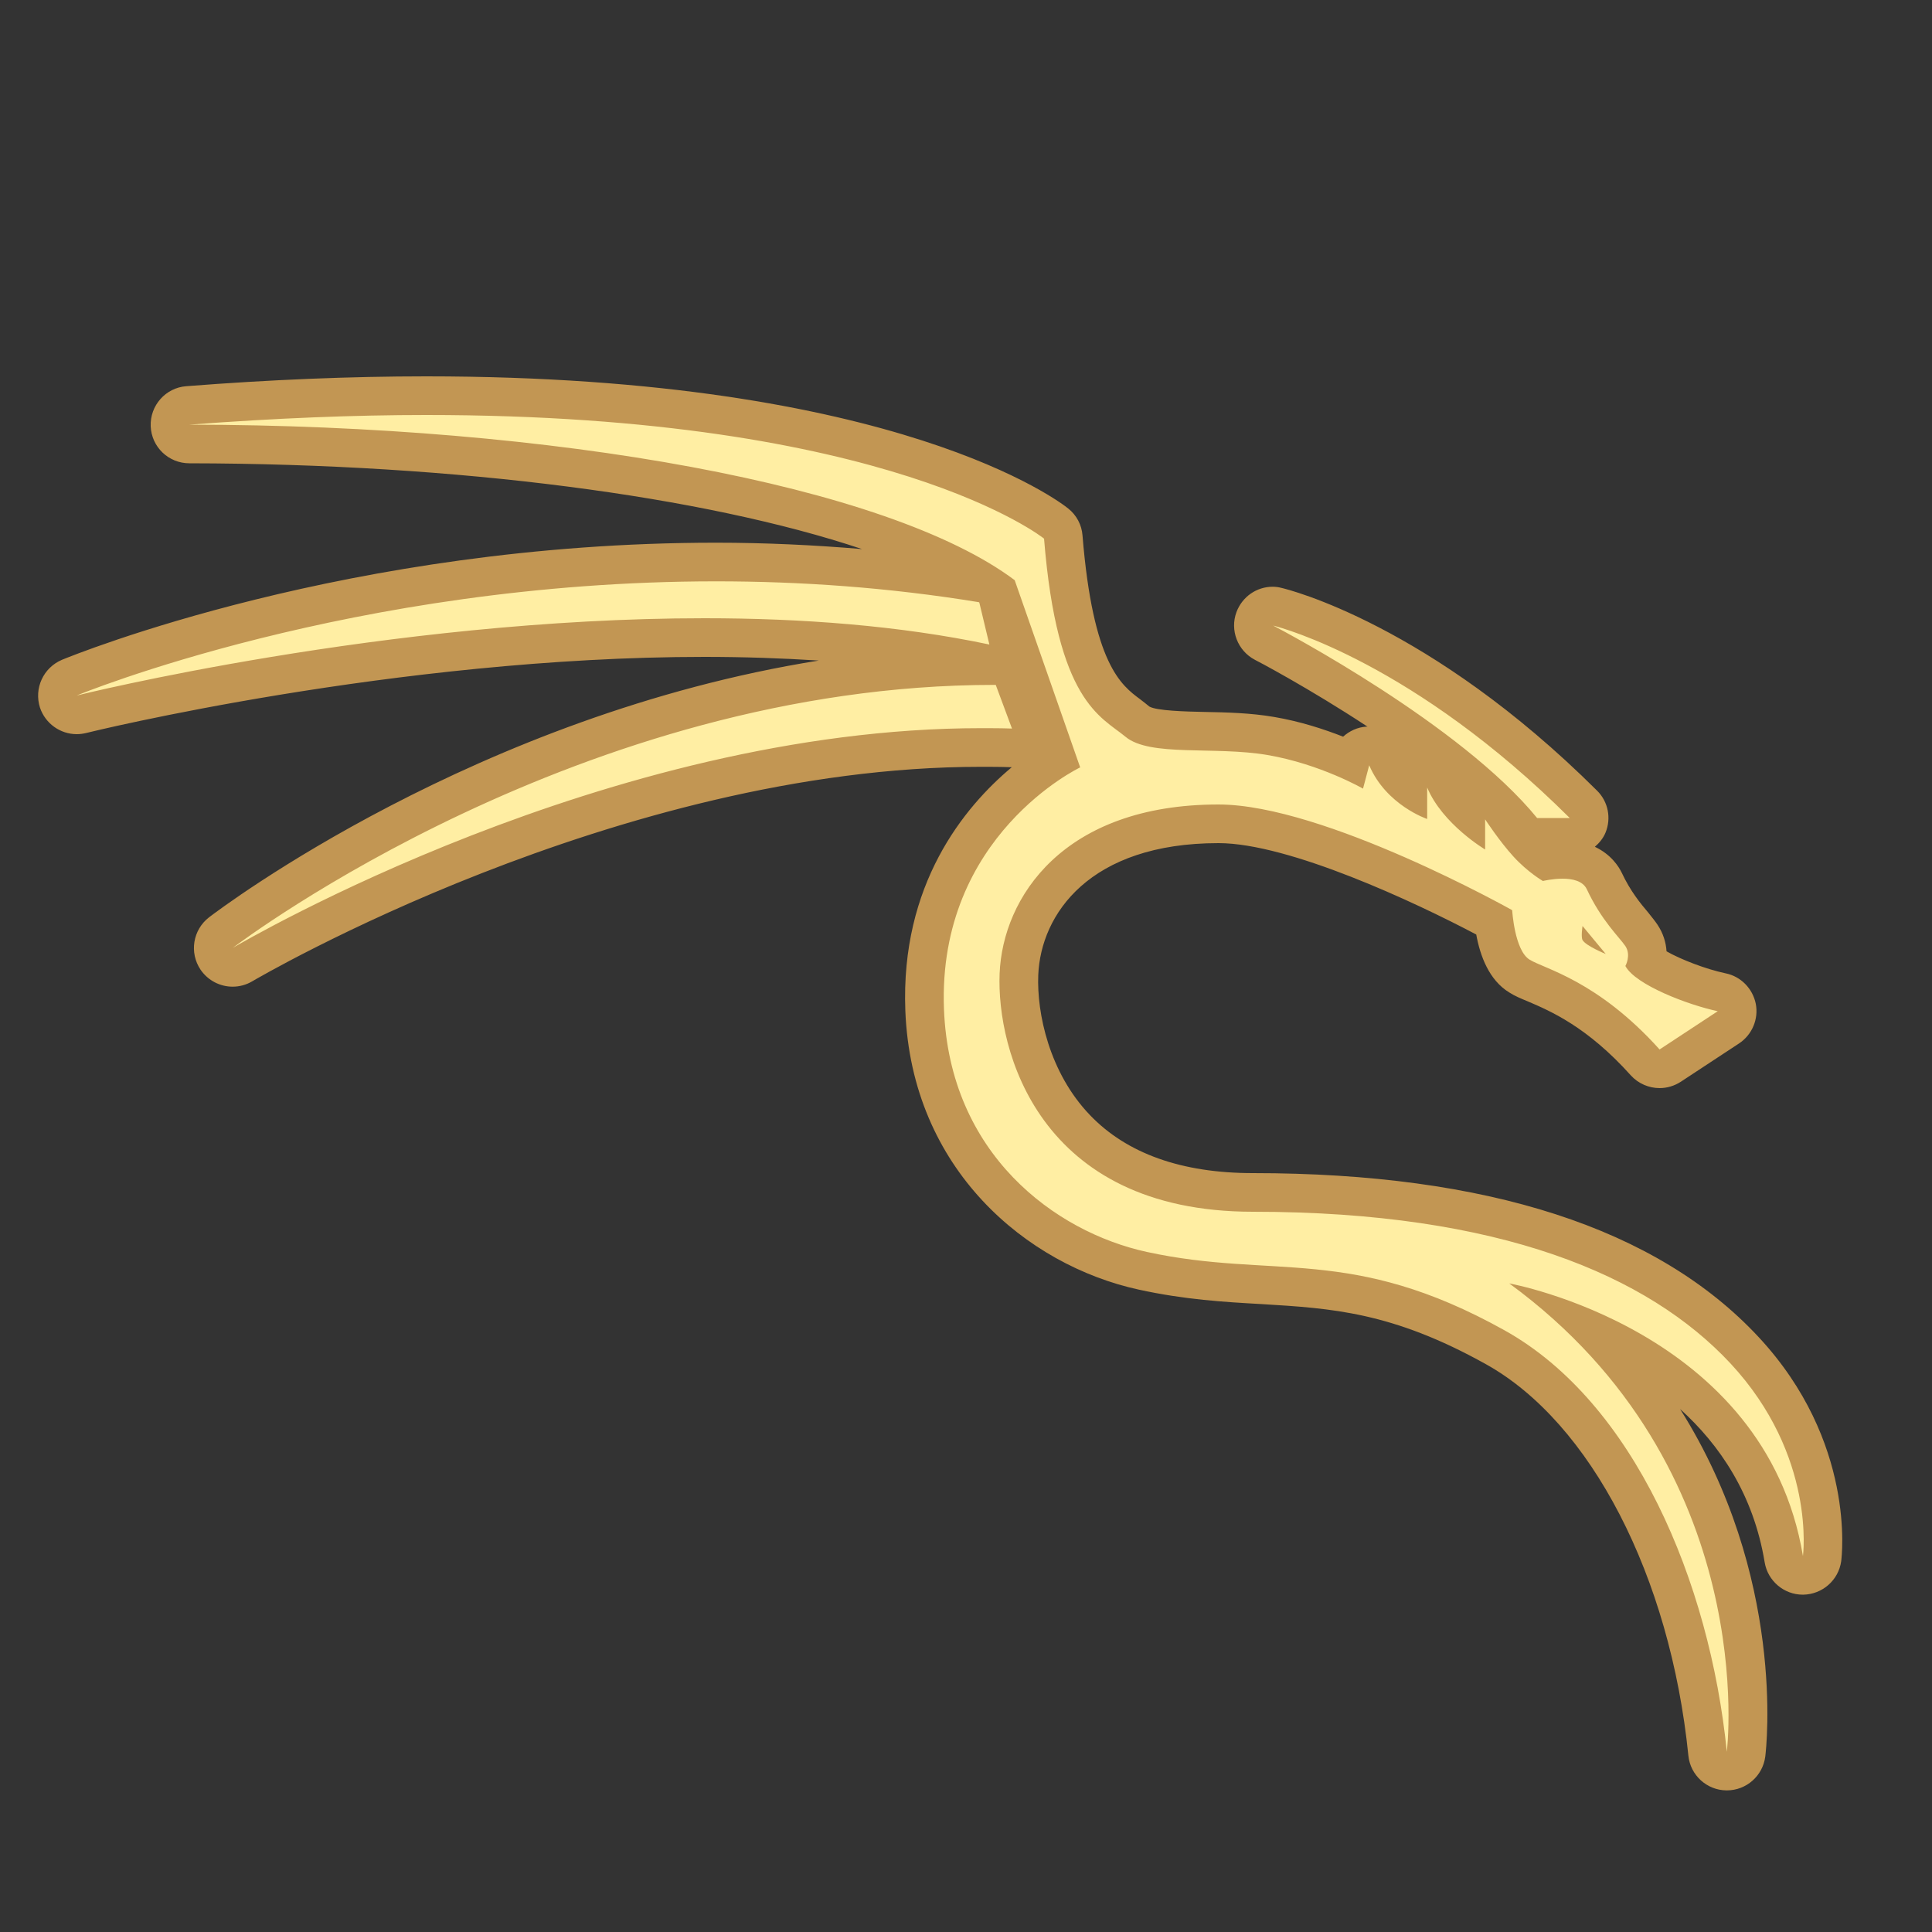 <svg xmlns="http://www.w3.org/2000/svg" xmlns:xlink="http://www.w3.org/1999/xlink" viewBox="0,0,256,256" width="100px" height="100px"><rect x="0" y="0" width="256" height="256" fill="#333333" stroke="none"/><g fill="none" fill-rule="nonzero" stroke="none" stroke-width="1" stroke-linecap="butt" stroke-linejoin="miter" stroke-miterlimit="10" stroke-dasharray="" stroke-dashoffset="0" font-family="none" font-weight="none" font-size="none" text-anchor="none" style="mix-blend-mode: normal"><g transform="scale(2.56,2.56)"><path d="M93.261,81.186v0c-0.539,0.008 -0.99,-0.374 -1.11,-0.9c-1.363,-5.979 -5.97,-9.659 -9.57,-11.306c7.778,8.023 8.022,18.034 7.87,21.269c-0.028,0.584 -0.517,1.037 -1.101,1.031v0c-0.548,-0.006 -0.999,-0.419 -1.067,-0.963c-1.161,-9.223 -5.373,-17.513 -10.893,-20.587c-5.05,-2.82 -8.44,-3.02 -12.03,-3.22c-1.92,-0.12 -3.9,-0.23 -6.21,-0.73c-5.4,-1.18 -10.99,-5.81 -11.29,-13.5c-0.3,-7.85 4.81,-11.78 6.83,-13.02c-0.01,0 -1.72,-0.52 -2.35,-0.55c-0.52,-0.02 -1.04,-0.02 -1.57,-0.02c-19.12,0 -38.03,11.13 -38.22,11.24c-0.16,0.09 -0.34,0.14 -0.51,0.14c-0.32,0 -0.64,-0.15 -0.83,-0.44c-0.3,-0.44 -0.2,-1.03 0.22,-1.35c0.18,-0.14 18.35,-13.38 39.58,-13.91c0,-0.02 0,-0.01 0,-0.04c-4.24,-0.69 -9.1,-1.33 -14.55,-1.33c-16.11,0 -32.09,3.93 -32.25,3.97c-0.08,0.02 -0.16,0.03 -0.24,0.03c-0.42,0 -0.81,-0.27 -0.95,-0.68c-0.16,-0.5 0.09,-1.04 0.57,-1.24c0.14,-0.06 14.67,-5.99 33.47,-5.99c4.65,0 9.55,0.41 13.98,1.13c-6.715,-4.261 -23.019,-7.114 -40.75,-7.236c-0.553,-0.004 -1.008,-0.438 -1.03,-0.99v0c-0.022,-0.559 0.408,-1.04 0.966,-1.081c3.941,-0.289 8.248,-0.433 11.833,-0.433c24.12,0 32.27,6.35 32.61,6.62l0.331,0.27l0.03,0.42c0.58,7.12 2.26,8.38 3.38,9.21c0.17,0.12 0.33,0.24 0.48,0.36c0.5,0.42 2.05,0.46 3.43,0.49c1.14,0.02 2.32,0.05 3.46,0.24c1.68,0.29 3.15,0.86 4.12,1.29l0.35,-0.43c0.325,-0.4 0.795,-0.655 1.308,-0.711l1.652,-0.179c-0.83,-0.6 -1.68,-1.16 -2.48,-1.68c-2.87,-1.84 -5.27,-3.09 -5.31,-3.12c-0.45,-0.23 -0.66,-0.76 -0.48,-1.23c0.14,-0.4 0.52,-0.66 0.94,-0.66c0.07,0 0.15,0.01 0.22,0.03c0.3,0.07 7.39,1.81 15.86,10.23c0.28,0.28 0.37,0.71 0.22,1.09c-0.16,0.37 -0.52,0.62 -0.93,0.62h-1.69c-0.31,0 -0.861,-0.127 -1.051,-0.357c0,0 0,0 0.571,0.677c0.347,0.411 0.74,0.7 1,0.88c0.22,-0.03 0.5,-0.06 0.8,-0.06c1.41,0 1.95,0.7 2.15,1.12c0.51,1.08 1.08,1.76 1.5,2.27c0.18,0.21 0.33,0.39 0.43,0.54c0.29,0.45 0.35,0.93 0.28,1.36c0.66,0.51 2.4,1.28 3.87,1.59l0.878,1.464l-4.258,2.806l-0.57,-0.64c-2.41,-2.68 -4.53,-3.58 -5.67,-4.07c-0.35,-0.14 -0.63,-0.26 -0.85,-0.4c-0.89,-0.54 -1.2,-1.88 -1.32,-2.79c-1.96,-1.06 -9.77,-5.09 -14.25,-5.09c-7.39,0 -10.18,4.19 -10.33,7.79c-0.09,2.27 0.63,5.56 2.94,7.97c2.12,2.2 5.2,3.32 9.17,3.32c11.84,0 20.4,2.75 25.44,8.16c3.579,3.844 4.061,8.204 4.07,10.197c0.003,0.608 -0.491,1.1 -1.099,1.109z" fill="#ffeea3"></path><path d="M91.02,69.2c-5.24,-5.63 -14.04,-8.48 -26.17,-8.48c-3.68,0 -6.53,-1.01 -8.44,-3.01c-2.1,-2.19 -2.75,-5.27 -2.67,-7.24c0.13,-3.15 2.65,-6.83 9.33,-6.83c3.65,0 10.2,3.07 13.34,4.73c0.2,1.1 0.66,2.36 1.71,3c0.28,0.18 0.59,0.31 0.98,0.47c1.14,0.49 3.05,1.3 5.31,3.82c0.39,0.43 0.94,0.66 1.49,0.66c0.38,0 0.76,-0.11 1.1,-0.33l3.01,-1.98c0.68,-0.45 1.02,-1.26 0.87,-2.05c-0.16,-0.79 -0.77,-1.42 -1.56,-1.58c-1.04,-0.22 -2.35,-0.73 -3.06,-1.14c-0.03,-0.46 -0.17,-0.93 -0.47,-1.38c-0.14,-0.21 -0.31,-0.41 -0.49,-0.64c-0.39,-0.46 -0.91,-1.09 -1.36,-2.05c-0.16,-0.33 -0.56,-0.95 -1.39,-1.34c0.23,-0.2 0.43,-0.44 0.55,-0.73c0.31,-0.75 0.14,-1.61 -0.44,-2.18c-8.66,-8.62 -16.02,-10.42 -16.33,-10.49c-0.15,-0.04 -0.3,-0.06 -0.46,-0.06c-0.82,0 -1.57,0.51 -1.87,1.31c-0.35,0.94 0.06,2 0.95,2.47c0.05,0.02 2.76,1.44 5.83,3.46h-0.06c-0.46,0.03 -0.88,0.23 -1.2,0.52c-0.97,-0.38 -2.21,-0.79 -3.57,-1.02c-1.21,-0.21 -2.49,-0.24 -3.61,-0.26c-0.98,-0.02 -2.47,-0.06 -2.85,-0.28c-0.13,-0.11 -0.3,-0.24 -0.48,-0.38c-0.97,-0.72 -2.44,-1.81 -2.98,-8.48c-0.04,-0.54 -0.31,-1.05 -0.74,-1.39c-0.34,-0.28 -8.76,-6.84 -33.23,-6.84c-3.91,0 -8.09,0.17 -12.42,0.51c-1.07,0.08 -1.88,1 -1.84,2.07c0.04,1.07 0.92,1.92 2,1.92c13.91,0.02 26.67,1.71 34.82,4.44c-2.49,-0.21 -5.01,-0.33 -7.56,-0.33c-19,0 -33.26,5.82 -33.85,6.06c-0.97,0.41 -1.46,1.48 -1.14,2.48c0.28,0.83 1.06,1.37 1.9,1.37c0.16,0 0.32,-0.02 0.49,-0.06c0.15,-0.04 16.02,-3.94 32,-3.94c2.06,0 4.04,0.07 5.92,0.19c-17.69,2.82 -30.92,12.8 -31.56,13.29c-0.84,0.65 -1.03,1.83 -0.44,2.71c0.39,0.57 1.02,0.88 1.66,0.88c0.35,0 0.7,-0.09 1.02,-0.28c0.19,-0.11 18.89,-11.1 37.71,-11.1c0.52,0 1.03,0 1.54,0.02h0.06c-2.49,2.08 -5.76,6.08 -5.51,12.6c0.32,8.23 6.3,13.18 12.08,14.44c2.38,0.52 4.41,0.64 6.37,0.75c3.61,0.22 6.74,0.4 11.6,3.11c5.43,3.02 9.54,10.98 10.48,20.26c0.1,1.01 0.95,1.79 1.97,1.8c0.01,0 0.01,0 0.02,0c1.01,0 1.86,-0.75 1.99,-1.75c0.06,-0.49 1.06,-9.32 -4.41,-17.99c2.05,1.85 3.8,4.42 4.38,7.94c0.16,0.96 1,1.67 1.97,1.67h0.03c0.99,-0.02 1.82,-0.75 1.96,-1.73c0.03,-0.25 0.77,-6.19 -4.28,-11.61zM65.9,32.38c0.48,0.12 7.29,1.94 15.35,9.96h-1.69c-3.94,-4.83 -13.09,-9.66 -13.66,-9.96zM36.46,32c-16.43,0 -32.49,4 -32.49,4c0,0 14.27,-5.91 33.09,-5.91c4.34,0 8.91,0.31 13.61,1.08c0,0.01 0.01,0.01 0.02,0.02l0.52,2.17c-4.65,-0.98 -9.71,-1.36 -14.75,-1.36zM50.77,37.69c-19.31,0 -38.13,11.03 -38.72,11.37c0.55,-0.41 18.09,-13.61 39.41,-13.61h0.08l0.84,2.26c-0.54,-0.02 -1.07,-0.02 -1.61,-0.02zM93.32,80.54c-1.95,-11.73 -15.2,-14.11 -15.2,-14.11c13.09,9.57 11.26,24.24 11.26,24.24c-0.89,-8.82 -4.81,-18.08 -11.5,-21.81c-7.96,-4.44 -11.94,-2.63 -18.52,-4.06c-4.77,-1.04 -10.21,-5.08 -10.5,-12.56c-0.35,-9.01 7.05,-12.52 7.05,-12.52l-3.39,-9.69c-6.54,-4.91 -23.82,-8.03 -42.72,-8.05c4.49,-0.34 8.57,-0.5 12.26,-0.5c24.05,0 31.98,6.4 31.98,6.4c0.68,8.46 2.94,9.2 4.21,10.25c1.26,1.06 4.62,0.48 7.36,0.95c2.74,0.47 4.94,1.74 4.94,1.74l0.32,-1.21c0.88,2.07 3,2.78 3,2.78v-1.63c0.79,1.9 3,3.21 3,3.21v-1.56c0,0 0.74,1.13 1.47,1.93c0.74,0.81 1.52,1.26 1.52,1.26c0,0 0.49,-0.12 1.02,-0.12c0.5,0 1.04,0.11 1.25,0.54c0.76,1.63 1.68,2.48 2,2.95c0.31,0.47 0,1.03 0,1.03c0.52,0.98 3.26,2.02 4.78,2.34l-3.01,1.98c-3.22,-3.58 -5.96,-4.17 -6.73,-4.65c-0.78,-0.48 -0.9,-2.56 -0.9,-2.56c0,0 -9.74,-5.47 -15.2,-5.47c-8.05,0 -11.17,4.82 -11.33,8.75c-0.16,3.92 1.99,12.33 13.11,12.33c12.81,0 20.47,3.3 24.71,7.84c4.46,4.79 3.76,9.98 3.76,9.98z" fill="#c29653"></path><path d="M81.912,47.93l1.2,1.447c0,0 -1.028,-0.416 -1.2,-0.72c-0.09,-0.158 0,-0.727 0,-0.727z" fill="#c29653"></path></g></g></svg>